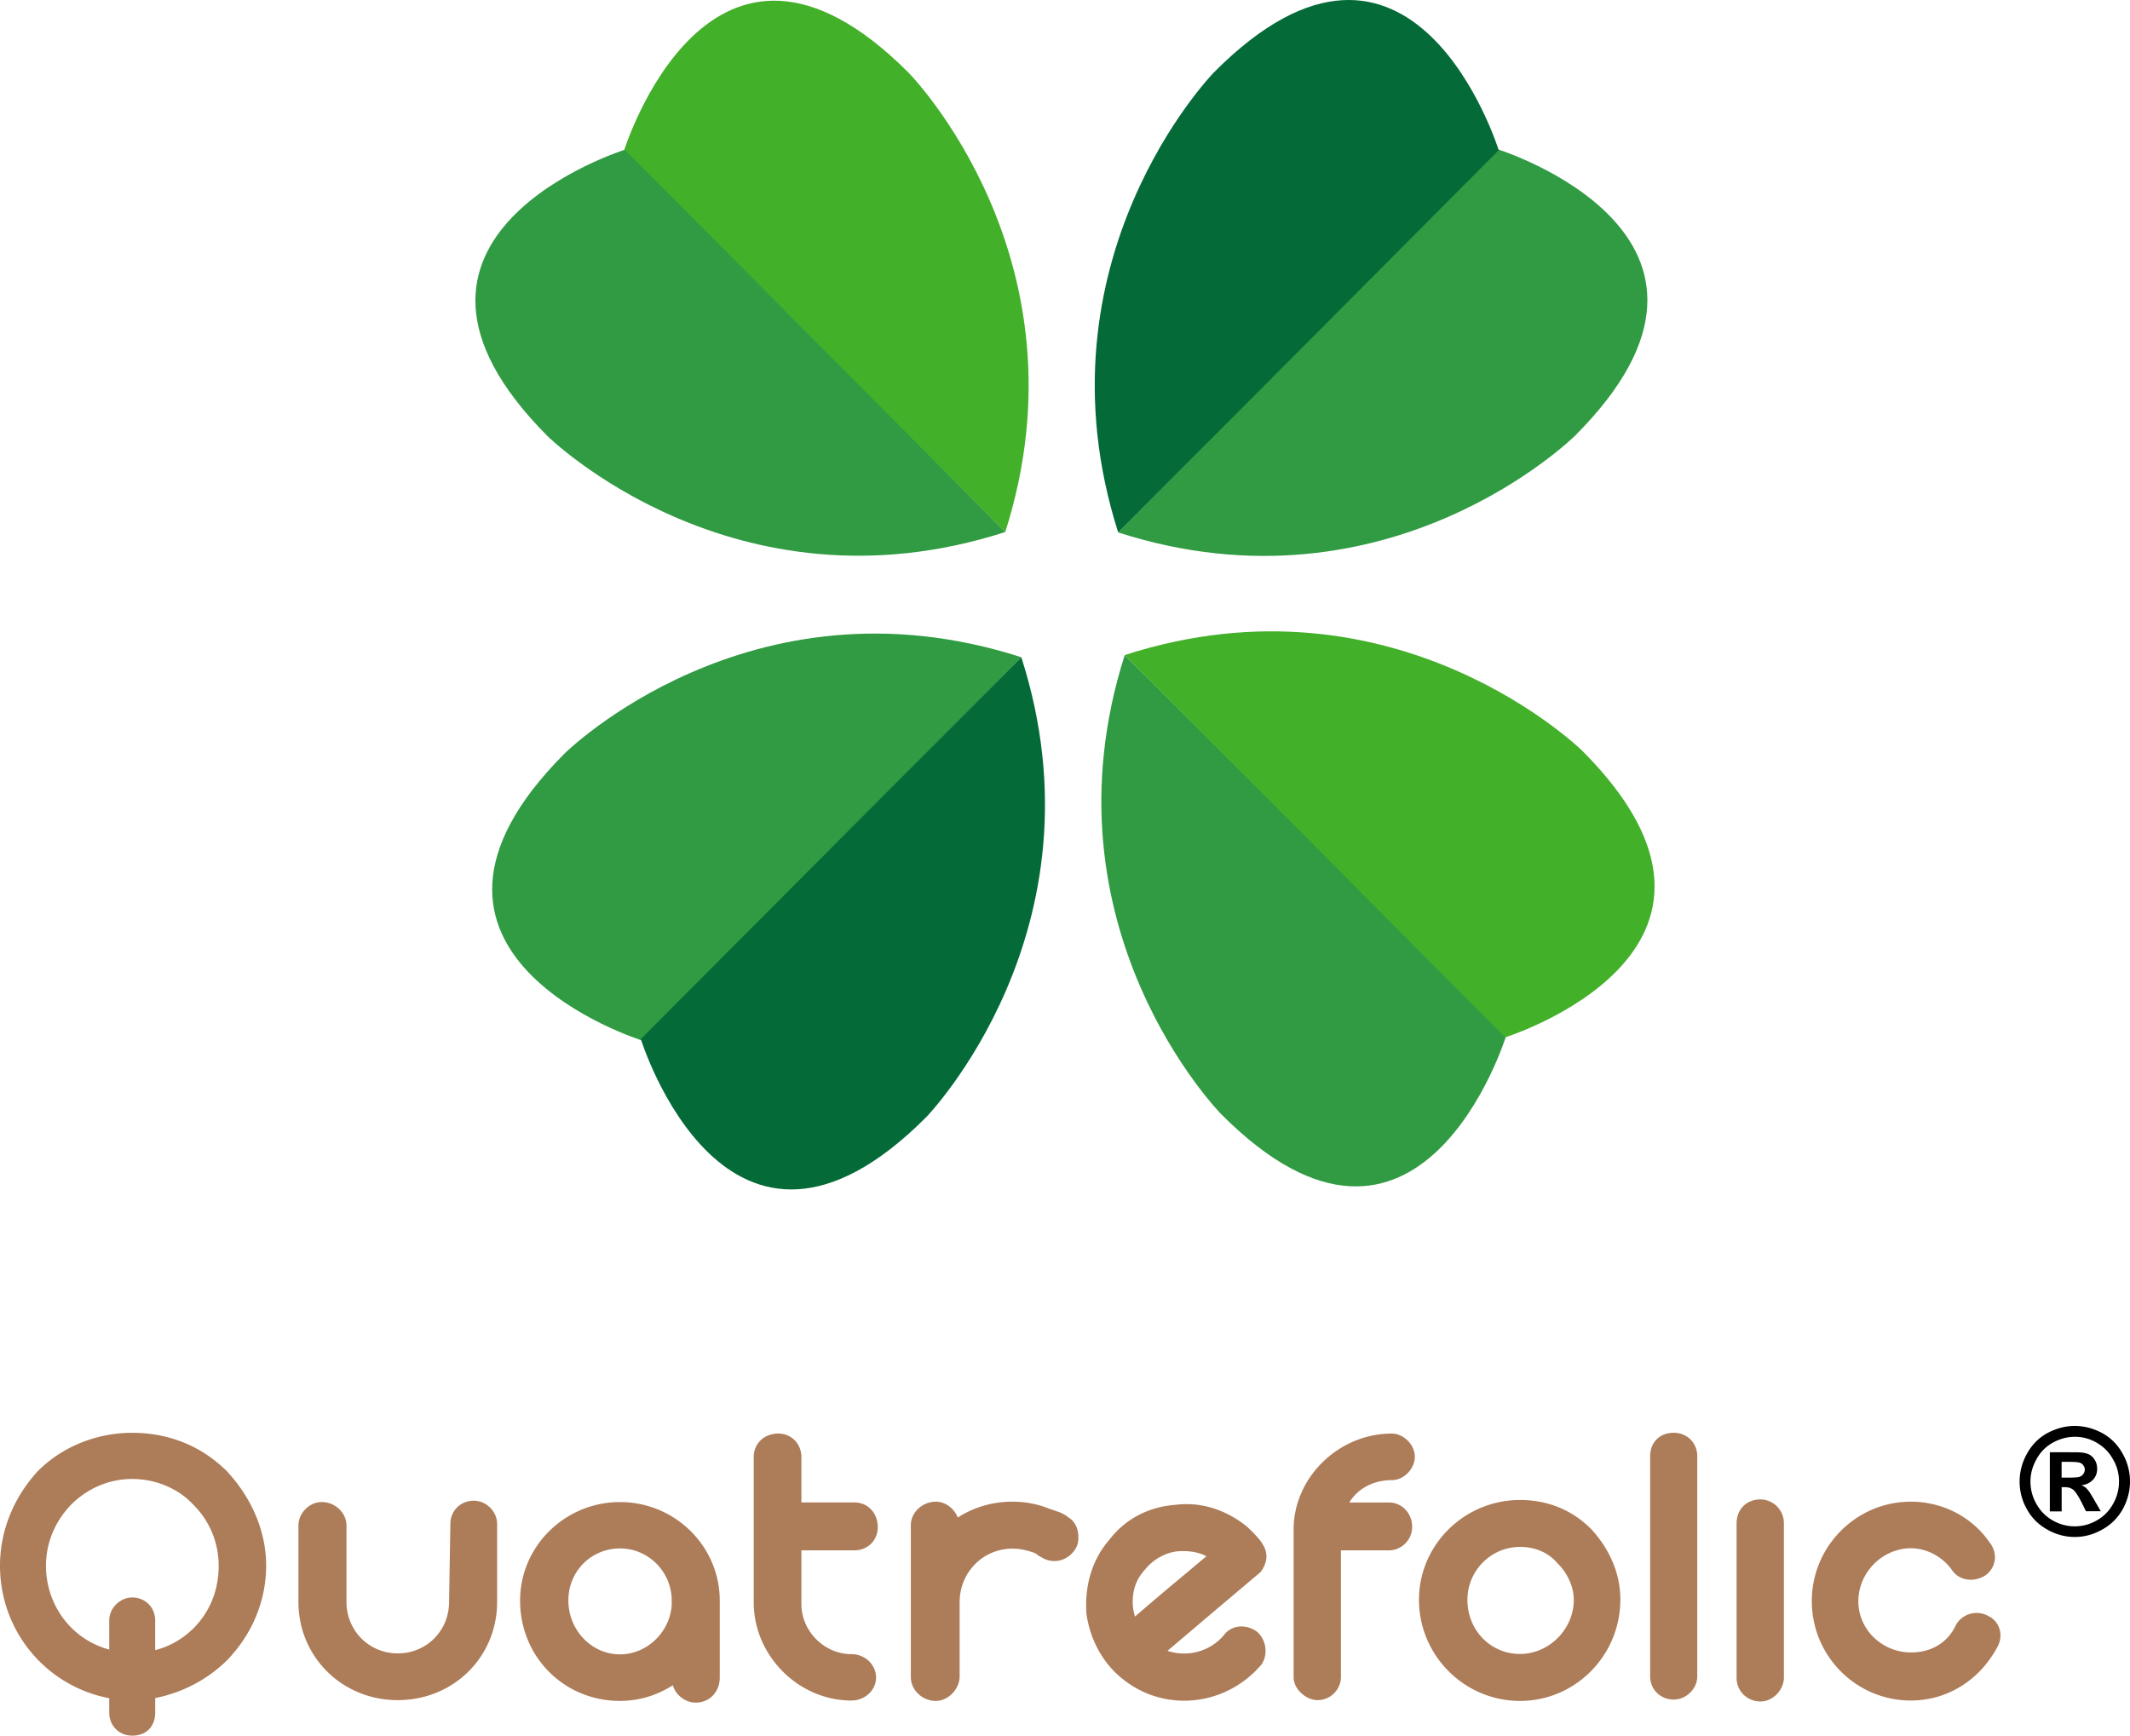 <svg width="346" height="282" fill="none" xmlns="http://www.w3.org/2000/svg">
    <path d="M337.021 231.68c1.544 0 3.025.404 4.443 1.146 1.418.776 2.529 1.893 3.333 3.347a9.117 9.117 0 011.203 4.528c0 1.58-.399 3.069-1.173 4.493-.804 1.425-1.882 2.513-3.333 3.318-1.418.805-2.9 1.21-4.473 1.21-1.545 0-3.055-.405-4.474-1.21-1.418-.805-2.529-1.893-3.303-3.318a8.958 8.958 0 01-1.174-4.493c0-1.581.4-3.099 1.204-4.528.803-1.458 1.914-2.571 3.333-3.347 1.422-.742 2.869-1.146 4.414-1.146zm.029 1.766c-1.233 0-2.407.312-3.547.931-1.141.62-2.037 1.518-2.685 2.698-.648 1.147-.989 2.357-.989 3.629 0 1.273.308 2.479.956 3.63.648 1.15 1.51 2.044 2.655 2.697 1.14.65 2.344.961 3.581.961 1.266 0 2.436-.311 3.58-.961a6.754 6.754 0 002.655-2.697 7.243 7.243 0 00.956-3.63 6.965 6.965 0 00-.989-3.629c-.648-1.18-1.544-2.044-2.685-2.698a6.937 6.937 0 00-3.488-.931zm-4.073 12.094v-9.582h1.914c1.822 0 2.841 0 3.055.03.619.03 1.141.185 1.482.371.37.215.648.497.896.931.248.405.34.869.34 1.366 0 .683-.214 1.273-.677 1.766-.463.498-1.082.806-1.881.898.307.123.525.249.677.371.156.123.371.372.648.746.063.093.308.498.711 1.177l1.111 1.922h-2.407l-.77-1.551c-.556-1.054-.989-1.707-1.326-1.952-.37-.278-.803-.405-1.325-.405h-.526v3.938h-1.915v-.026h-.007zm1.914-5.459h.804c1.111 0 1.822-.03 2.066-.122a1.27 1.27 0 00.648-.464 1.23 1.23 0 00.248-.713c0-.278-.092-.497-.248-.712a1.073 1.073 0 00-.648-.434c-.278-.093-.989-.123-2.066-.123h-.804v2.568z" fill="#000"/>
    <path d="M21.478 281.999c-2.13 0-3.733-1.611-3.733-3.752v-2.327C7.499 273.968 0 265.04 0 254.375c0-5.61 2.192-11.036 6.11-15.314l.063-.063c3.918-3.938 9.506-6.201 15.305-6.201 5.924 0 11.23 2.137 15.334 6.201l.063.063c4.103 4.434 6.358 9.859 6.358 15.314 0 5.737-2.285 11.192-6.388 15.411-3.147 3.099-7.22 5.24-11.635 6.108v2.357c0 2.293-1.481 3.748-3.732 3.748zm0-22.447c2.129 0 3.732 1.61 3.732 3.752v4.805c2.315-.59 4.444-1.8 6.173-3.503 2.714-2.698 4.137-6.23 4.137-10.201 0-3.752-1.452-7.284-4.137-9.952l-.063-.064c-2.377-2.541-6.047-4.093-9.842-4.093-3.674 0-7.192 1.459-9.906 4.157-2.622 2.697-4.103 6.23-4.103 9.922 0 6.542 4.258 12.031 10.276 13.641v-4.742c-.004-1.956 1.726-3.722 3.733-3.722zM64.614 276.231c-9.042 0-16.137-7.039-16.137-15.967v-12.402c0-2.015 1.759-3.815 3.795-3.815 2.159 0 4.01 1.737 4.01 3.815v12.402c0 4.683 3.674 8.371 8.332 8.371 4.692 0 8.332-3.688 8.332-8.371l.215-12.68c0-2.108 1.637-3.752 3.796-3.752 2.036 0 3.795 1.737 3.795 3.781v12.651c0 8.961-7.095 15.967-16.138 15.967zM112.998 276.636c-1.544 0-3.177-1.084-3.703-2.821-2.563 1.644-5.525 2.542-8.58 2.542-9.102 0-16.23-7.162-16.23-16.309 0-8.806 7.283-15.997 16.23-15.997 8.917 0 16.201 7.162 16.201 15.997v12.558c-.03 2.323-1.667 4.03-3.918 4.03zm-12.28-25.052c-4.691 0-8.394 3.722-8.394 8.434 0 4.836 3.766 8.777 8.394 8.777 4.352 0 8.118-3.596 8.395-8.031v-.712c-.003-4.654-3.769-8.468-8.395-8.468zM138.3 276.296c-8.58 0-15.863-7.285-15.863-15.938v-23.627c0-2.201 1.696-3.815 4.01-3.815 2.1 0 3.733 1.674 3.733 3.815v7.381h8.609c2.192 0 3.796 1.707 3.796 4.03 0 2.141-1.637 3.751-3.796 3.751h-8.609v8.713c0 4.435 3.736 8.153 8.117 8.153 2.221 0 4.01 1.707 4.01 3.815.004 2.048-1.814 3.722-4.007 3.722zM152.031 276.358c-2.221 0-4.073-1.767-4.073-3.874v-24.681c0-2.045 1.852-3.815 4.073-3.815 1.545 0 2.992 1.117 3.548 2.576 2.562-1.644 5.584-2.576 8.854-2.576 2.129 0 4.103.371 6.017 1.147l1.73.59.862.434.463.342c.648.404 1.667 1.302 1.667 3.287 0 .405 0 1.24-.648 2.138-.771 1.054-1.974 1.707-3.241 1.707a3.78 3.78 0 01-2.007-.557l-.711-.404-.185-.186-.526-.249c-1.325-.434-2.284-.619-3.362-.619-4.814 0-8.61 3.844-8.61 8.713v12.186c-.085 1.978-1.873 3.841-3.851 3.841zM192.361 276.324c-3.733 0-7.251-1.273-10.15-3.659-3.118-2.542-5.155-6.293-5.74-10.542v-.156c-.278-4.557 1.048-8.713 3.703-11.752 2.529-3.347 6.325-5.362 10.646-5.704 4.073-.527 8.021.62 11.602 3.411l.214.185.341.341c.678.65 1.359 1.333 1.944 2.142l.122.215c.215.341.678 1.024.678 2.137 0 .961-.555 1.952-.863 2.357l-.155.185-.185.156c-.123.093-9.999 8.435-14.872 12.587a8.72 8.72 0 002.685.434c2.47 0 4.814-1.054 6.417-2.913a3.52 3.52 0 012.9-1.488c.803 0 1.603.249 2.344.713l.277.215c1.359 1.21 1.73 3.473.771 5.054l-.093.186-.155.156c-3.174 3.666-7.71 5.74-12.431 5.74zm-.123-24.306c-.277 0-.585 0-.862.03-2.008.156-4.103 1.332-5.433 3.039l-.092.093c-1.267 1.458-1.852 3.069-1.852 5.117 0 .776.122 1.551.37 2.356a539.36 539.36 0 018.61-7.284c1.111-.931 2.129-1.8 2.992-2.512-1.048-.56-2.314-.839-3.733-.839zM214.024 276.233c-1.759 0-3.888-1.674-3.888-3.752v-23.964c0-8.465 7.313-15.597 15.956-15.597 1.915 0 3.733 1.829 3.733 3.752 0 1.985-1.789 3.814-3.733 3.814-3.025 0-5.554 1.396-6.913 3.629h6.417c2.129 0 3.796 1.737 3.796 3.967 0 2.078-1.696 3.815-3.796 3.815h-7.776v20.617c-.03 2.045-1.73 3.719-3.796 3.719zM246.917 276.359c-9.039 0-16.415-7.381-16.415-16.432 0-8.928 7.376-16.216 16.415-16.216 4.507 0 8.484 1.644 11.539 4.713l.063.063c3.055 3.347 4.692 7.284 4.692 11.411-.004 9.08-7.314 16.461-16.294 16.461zm0-25.022c-4.721 0-8.546 3.874-8.546 8.587 0 4.961 3.766 8.805 8.546 8.805 4.722 0 8.732-4.03 8.732-8.805 0-2.045-.988-4.309-2.622-5.89l-.122-.155c-1.451-1.644-3.551-2.542-5.988-2.542zM271.88 276.139c-2.159 0-3.825-1.644-3.825-3.752v-35.779c0-2.264 1.544-3.815 3.825-3.815 2.192 0 3.825 1.644 3.825 3.815v35.779c0 1.986-1.788 3.752-3.825 3.752zM285.982 276.45c-2.192 0-3.888-1.707-3.888-3.844v-25.081c0-2.294 1.603-3.908 3.888-3.908a3.857 3.857 0 013.796 3.908v25.081c-.03 2.015-1.822 3.844-3.796 3.844zM310.392 276.295c-8.858 0-16.079-7.225-16.079-16.154 0-8.898 7.221-16.153 16.079-16.153 5.184 0 9.965 2.479 12.805 6.635.585.713.896 1.611.863 2.572a3.668 3.668 0 01-1.418 2.668l-.123.093a4.37 4.37 0 01-2.377.712c-1.296 0-2.407-.59-3.085-1.61-1.544-2.141-4.073-3.503-6.635-3.503-4.629 0-8.551 3.937-8.551 8.62 0 4.59 3.859 8.308 8.551 8.308 3.303 0 5.925-1.58 7.25-4.341l.122-.249a3.892 3.892 0 013.303-1.829c.678 0 1.326.185 1.882.497a3.36 3.36 0 011.759 1.922c.399 1.054.248 2.234-.341 3.225-2.929 5.392-8.173 8.587-14.005 8.587z" fill="#AD7C59"/>
    <path d="M244.652 168.326s-13.971 45.161-46.288 12.691c0 0-29.776-30.273-15.663-74.583l61.951 61.892z" fill="#309B42"/>
    <path d="M244.511 168.541L182.7 106.433c44.1-14.25 74.372 15.596 74.372 15.596 32.316 32.474-12.561 46.512-12.561 46.512z" fill="#43B02A"/>
    <path d="M255.872 70.771s-30.128 29.917-74.227 15.738l61.666-62.245s44.947 14.038 12.561 46.507z" fill="#309B42"/>
    <path d="M243.452 24.405l-61.811 62.108c-14.112-44.31 15.523-74.725 15.523-74.725 32.32-32.543 46.288 12.617 46.288 12.617z" fill="#046A38"/>
    <path d="M165.907 106.789l-61.666 62.245s-44.948-14.038-12.561-46.578c0 0 30.128-29.916 74.227-15.667z" fill="#309B42"/>
    <path d="M150.454 181.514c-32.387 32.469-46.358-12.691-46.358-12.691l61.811-62.034c14.182 44.237-15.453 74.725-15.453 74.725z" fill="#046A38"/>
    <path d="M101.345 24.546s13.971-45.16 46.288-12.69c0 0 29.776 30.272 15.663 74.583l-61.951-61.893z" fill="#43B02A"/>
    <path d="M101.485 24.334l61.811 62.104c-44.099 14.25-74.371-15.596-74.371-15.596-32.313-32.47 12.56-46.508 12.56-46.508z" fill="#309B42"/>
</svg>
